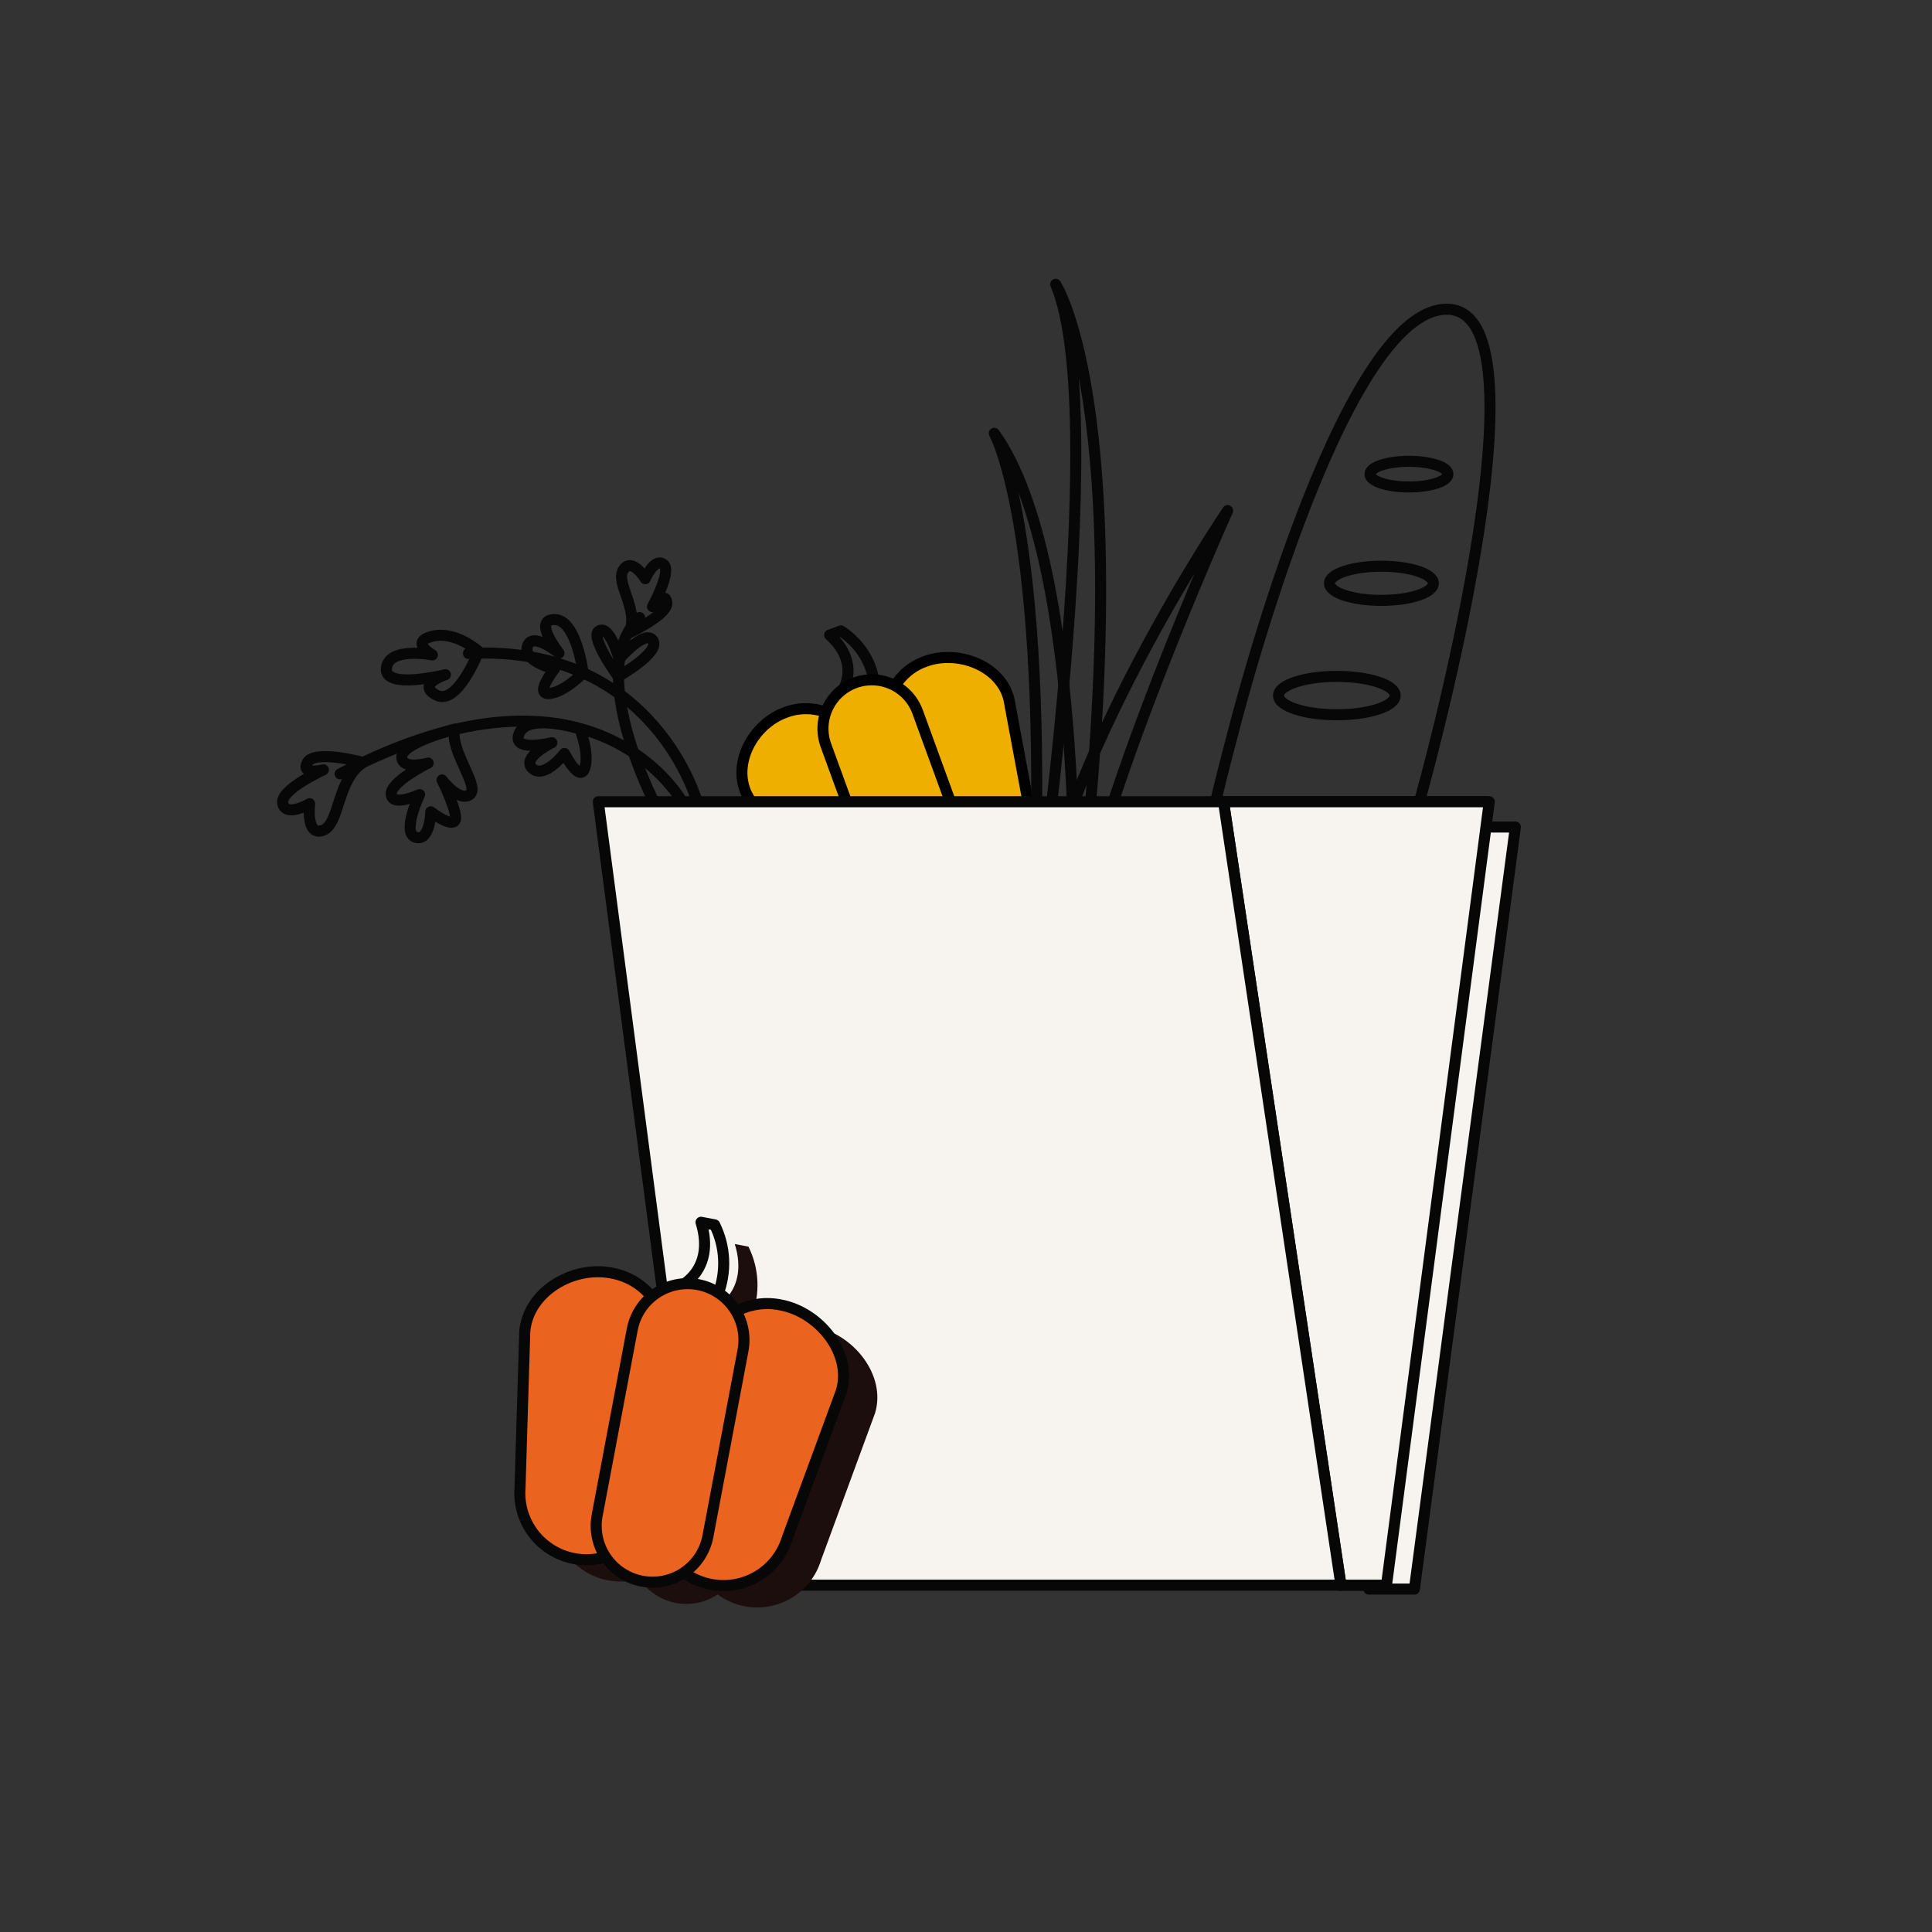 <svg width="700" height="700" viewBox="0 0 700 700" fill="none" xmlns="http://www.w3.org/2000/svg">
<rect x="0" y="0" width="700" height="700" fill="#333333" stroke="none"/>
<g clip-path="url(#clip0_496_6018)">
<path d="M514.73 288.85C503.5 331.24 469.27 449.42 437.13 446.91C397.99 443.86 446.46 266.61 446.46 266.61C446.46 266.61 485.46 110.71 524.68 112.05C563.9 113.39 514.73 288.85 514.73 288.85Z" stroke="#070707" stroke-width="4" stroke-linecap="round" stroke-linejoin="round"/>
<path d="M468.644 367.764C468.757 365.198 462.532 362.843 454.741 362.503C446.95 362.162 440.543 363.966 440.431 366.532C440.319 369.098 446.544 371.453 454.335 371.794C462.126 372.134 468.532 370.33 468.644 367.764Z" stroke="#070707" stroke-width="4" stroke-linecap="round" stroke-linejoin="round"/>
<path d="M510.49 176.44C518.288 176.44 524.61 174.358 524.61 171.79C524.61 169.222 518.288 167.14 510.49 167.14C502.692 167.14 496.37 169.222 496.37 171.79C496.37 174.358 502.692 176.44 510.49 176.44Z" stroke="#070707" stroke-width="4" stroke-linecap="round" stroke-linejoin="round"/>
<path d="M500.509 217.529C510.903 217.529 519.329 214.758 519.329 211.339C519.329 207.921 510.903 205.149 500.509 205.149C490.115 205.149 481.689 207.921 481.689 211.339C481.689 214.758 490.115 217.529 500.509 217.529Z" stroke="#070707" stroke-width="4" stroke-linecap="round" stroke-linejoin="round"/>
<path d="M484.359 258.969C496.029 258.969 505.489 255.858 505.489 252.019C505.489 248.181 496.029 245.069 484.359 245.069C472.69 245.069 463.229 248.181 463.229 252.019C463.229 255.858 472.69 258.969 484.359 258.969Z" stroke="#070707" stroke-width="4" stroke-linecap="round" stroke-linejoin="round"/>
<path d="M484.324 331.164C484.473 327.748 476.176 324.612 465.792 324.159C455.408 323.705 446.869 326.107 446.72 329.522C446.571 332.937 454.868 336.074 465.252 336.527C475.636 336.98 484.175 334.579 484.324 331.164Z" stroke="#070707" stroke-width="4" stroke-linecap="round" stroke-linejoin="round"/>
<path d="M492.509 299.118C492.677 295.283 483.361 291.762 471.703 291.253C460.044 290.744 450.457 293.44 450.289 297.274C450.122 301.109 459.438 304.63 471.096 305.139C482.755 305.648 492.342 302.952 492.509 299.118Z" stroke="#070707" stroke-width="4" stroke-linecap="round" stroke-linejoin="round"/>
<path d="M304.72 251.31C304.72 251.31 312.56 240.91 300.6 230.08L304.7 228.59C315.63 235.77 316.56 246.47 316.56 246.47L304.72 251.31Z" stroke="#070707" stroke-width="4" stroke-linecap="round" stroke-linejoin="round"/>
<path d="M320.299 341.16C315.45 342.927 310.119 342.84 305.331 340.914C300.543 338.989 296.635 335.362 294.359 330.73L270.619 287.86C265.129 276.7 272.819 262.41 284.499 258.16L284.829 258.03C290.041 256.132 295.793 256.382 300.82 258.724C305.847 261.067 309.739 265.309 311.639 270.52L332.779 314.34C334.68 319.551 334.433 325.304 332.093 330.334C329.753 335.363 325.51 339.257 320.299 341.16V341.16Z" fill="#EFAF00" stroke="black" stroke-width="4" stroke-linecap="round" stroke-linejoin="round"/>
<path d="M361.389 326.169C366.236 324.401 370.258 320.905 372.684 316.351C375.109 311.797 375.766 306.508 374.529 301.499L365.529 253.239C362.529 241.169 347.009 235.349 335.329 239.609L334.999 239.729C329.789 241.63 325.546 245.521 323.204 250.549C320.862 255.576 320.612 261.328 322.509 266.539L334.509 313.689C335.45 316.278 336.892 318.654 338.753 320.684C340.615 322.713 342.859 324.354 345.356 325.514C347.854 326.673 350.556 327.328 353.307 327.441C356.059 327.553 358.805 327.121 361.389 326.169V326.169Z" fill="#EFAF00" stroke="black" stroke-width="4" stroke-linecap="round" stroke-linejoin="round"/>
<path d="M342.249 336.37C340.068 337.166 337.751 337.524 335.432 337.425C333.112 337.326 330.834 336.77 328.729 335.79C326.624 334.811 324.733 333.426 323.163 331.715C321.593 330.005 320.375 328.001 319.579 325.82L299.249 270.06C297.642 265.653 297.85 260.789 299.828 256.535C301.807 252.282 305.393 248.989 309.799 247.38C311.982 246.584 314.3 246.226 316.621 246.326C318.942 246.426 321.22 246.982 323.326 247.963C325.433 248.943 327.325 250.329 328.895 252.041C330.466 253.753 331.684 255.757 332.479 257.94L352.809 313.7C353.606 315.882 353.965 318.199 353.866 320.52C353.767 322.841 353.21 325.119 352.23 327.224C351.249 329.33 349.863 331.222 348.15 332.791C346.438 334.36 344.432 335.576 342.249 336.37V336.37Z" fill="#EFAF00" stroke="black" stroke-width="4" stroke-linecap="round" stroke-linejoin="round"/>
<path d="M247.609 291.199C247.609 291.199 216.059 231.779 123.229 280.389" stroke="#070707" stroke-width="4" stroke-linecap="round" stroke-linejoin="round"/>
<path d="M164.71 264.189C164.71 264.189 145.57 269.189 145.57 274.189C145.57 279.189 155.14 276.459 155.14 276.459C155.14 276.459 141.26 283.309 141.74 287.879C142.22 292.449 152.03 287.879 152.03 287.879C152.03 287.879 145.37 301.769 150.61 303.369C155.85 304.969 156.09 294.129 156.09 294.129C156.09 294.129 162.79 299.409 164.71 297.529C166.63 295.649 160.16 282.589 160.16 282.589C160.16 282.589 166.38 290.769 170.21 287.879C174.04 284.989 163 272.179 164.71 264.189Z" stroke="#070707" stroke-width="4" stroke-linecap="round" stroke-linejoin="round"/>
<path d="M131.56 276.239C131.56 276.239 114.02 271.499 111.39 276.239C108.76 280.979 117.18 278.929 117.18 278.929C117.18 278.929 101.18 286.2 102.45 291.2C103.72 296.2 112.18 291.2 112.18 291.2C112.18 291.2 110.71 303.149 116.97 300.849C123.23 298.549 122 282.329 131.56 276.239Z" stroke="#070707" stroke-width="4" stroke-linecap="round" stroke-linejoin="round"/>
<path d="M228.07 229.27C228.07 229.27 242.16 222.61 241.61 218.27C241.06 213.93 236.41 219.79 236.41 219.79C236.41 219.79 243.65 206.7 240.32 204.39C236.99 202.08 233.79 209.67 233.79 209.67C233.79 209.67 228.95 201.67 225.87 206.45C222.79 211.23 231.51 220.41 228.07 229.27Z" stroke="#070707" stroke-width="4" stroke-linecap="round" stroke-linejoin="round"/>
<path d="M252.81 291.2C252.81 291.2 237.37 233.25 169.72 236.76" stroke="#070707" stroke-width="4" stroke-linecap="round" stroke-linejoin="round"/>
<path d="M173.4 236C173.4 236 165.78 255.77 158.17 251.87C150.56 247.97 161.39 244.45 161.39 244.45C161.39 244.45 139.14 250 140 242.1C140.86 234.2 156.67 237.29 156.67 237.29C156.67 237.29 148.26 232.57 156.67 230.52C165.08 228.47 173.4 236 173.4 236Z" stroke="#070707" stroke-width="4" stroke-linecap="round" stroke-linejoin="round"/>
<path d="M211.269 243.8C211.269 243.8 208.919 224.47 200.889 224.47C192.859 224.47 202.519 236.61 202.519 236.61C202.519 236.61 192.859 228.61 191.099 234.13C189.339 239.65 200.889 242.37 200.889 242.37C200.889 242.37 193.439 251.75 199.009 251.28C204.579 250.81 211.269 243.8 211.269 243.8Z" stroke="#070707" stroke-width="4" stroke-linecap="round" stroke-linejoin="round"/>
<path d="M210.109 264.11C210.109 264.11 191.539 258.23 188.209 265.54C184.879 272.85 199.939 269.09 199.939 269.09C199.939 269.09 188.619 274.55 192.939 278.45C197.259 282.35 204.499 273 204.499 273C204.499 273 209.939 283.66 211.829 278.41C213.719 273.16 210.109 264.11 210.109 264.11Z" stroke="#070707" stroke-width="4" stroke-linecap="round" stroke-linejoin="round"/>
<path d="M224 245.12C224 245.12 239.44 236.34 236.57 232.06C233.7 227.78 224.32 238.79 224.32 238.79C224.32 238.79 221.05 226.57 217.15 228.51C213.25 230.45 224 245.12 224 245.12Z" stroke="#070707" stroke-width="4" stroke-linecap="round" stroke-linejoin="round"/>
<path d="M236.929 290.48C236.929 290.48 211.879 241.88 231.739 223.75" stroke="#070707" stroke-width="4" stroke-linecap="round" stroke-linejoin="round"/>
<path d="M360.25 157C360.25 157 381.6 194.56 374 346.31L389.06 346.79C389.06 346.79 394.07 204 360.25 157Z" stroke="#070707" stroke-width="4" stroke-linecap="round" stroke-linejoin="round"/>
<path d="M374 346.31C374 346.31 402.89 151.19 382.5 103C382.5 103 414.23 151.26 389.09 346.75L374 346.31Z" stroke="#070707" stroke-width="4" stroke-linecap="round" stroke-linejoin="round"/>
<path d="M374 346.31C382.71 276.24 444.8 185 444.8 185C444.8 185 395.18 295.34 389.09 346.76L374 346.31Z" stroke="#070707" stroke-width="4" stroke-linecap="round" stroke-linejoin="round"/>
<path d="M367.54 401.88C367.54 401.88 372.15 375.14 374.03 346.31C374.03 346.31 382.03 339.73 389.09 346.79C387.622 366.733 387.856 386.766 389.79 406.67L367.54 401.88Z" stroke="#070707" stroke-width="4" stroke-linecap="round" stroke-linejoin="round"/>
<path d="M389.67 408.276C390.695 404.692 386.57 400.37 380.458 398.623C374.346 396.876 368.561 398.366 367.537 401.95C366.512 405.535 370.636 409.857 376.749 411.603C382.861 413.35 388.646 411.861 389.67 408.276Z" stroke="#070707" stroke-width="4" stroke-linecap="round" stroke-linejoin="round"/>
<path d="M387.42 407.52V407.58C387.01 409.04 385.7 410.12 383.74 410.58C381.672 411.045 379.517 410.963 377.49 410.34C372.78 409 369.74 405.68 370.49 402.78V402.72C370.9 401.26 372.21 400.18 374.17 399.72C376.243 399.256 378.4 399.338 380.43 399.96C385.15 401.3 388.2 404.62 387.42 407.52ZM371.75 403.15C371.18 405.29 373.95 408.02 377.82 409.15C379.628 409.714 381.552 409.793 383.4 409.38C384.005 409.298 384.578 409.058 385.061 408.684C385.543 408.31 385.919 407.816 386.15 407.25V407.25C386.73 405.11 383.96 402.38 380.08 401.25C378.273 400.687 376.348 400.607 374.5 401.02C373.895 401.103 373.323 401.343 372.84 401.717C372.358 402.091 371.982 402.585 371.75 403.15V403.15Z" stroke="#070707" stroke-width="4" stroke-linecap="round" stroke-linejoin="round"/>
<path d="M382.83 406.26C382.41 407.73 380.31 408.38 378.04 407.73C375.77 407.08 374.35 405.44 374.74 403.98C375.16 402.5 377.26 401.85 379.53 402.5C381.78 403.15 383.22 404.79 382.83 406.26ZM376 404.34C375.83 404.99 376.81 406.06 378.41 406.51C380.01 406.96 381.41 406.58 381.59 405.93C381.76 405.28 380.77 404.22 379.18 403.76C377.58 403.31 376.18 403.69 376 404.34Z" stroke="#070707" stroke-width="4" stroke-linecap="round" stroke-linejoin="round"/>
<path d="M538.53 290.48L501.289 574.34H484.799L442.229 290.48H538.53Z" stroke="#070707" stroke-width="4" stroke-linecap="round" stroke-linejoin="round"/>
<path d="M549.05 299.66L512.46 575.76H495.97L454.06 299.66H549.05Z" fill="#F7F3EF" stroke="#070707" stroke-width="4" stroke-linecap="round" stroke-linejoin="round"/>
<path d="M539.6 290.48L502.35 574.34H485.86L443.3 290.48H539.6Z" fill="#F7F3EF" stroke="#070707" stroke-width="4" stroke-linecap="round" stroke-linejoin="round"/>
<path d="M485.859 574.34H254.02L216.77 290.48H443.3L485.859 574.34Z" fill="#F7F3EF" stroke="#070707" stroke-width="4" stroke-linecap="round" stroke-linejoin="round"/>
<path d="M257.999 474.32C257.999 474.32 271.709 468.54 266.229 450.74L271.179 451.68C273.123 455.588 274.228 459.86 274.422 464.221C274.617 468.581 273.897 472.934 272.309 477L257.999 474.32Z" fill="#1C0E0C"/>
<path d="M220.279 572.59C214.424 571.486 209.184 568.255 205.568 563.52C201.951 558.785 200.214 552.879 200.689 546.94L202.409 490.39C203.549 476.08 219.599 466.44 233.699 469.1L234.109 469.18C237.225 469.767 240.194 470.962 242.848 472.698C245.501 474.433 247.786 476.674 249.573 479.293C251.36 481.912 252.613 484.857 253.261 487.961C253.909 491.064 253.939 494.265 253.349 497.38L248.479 553.38C247.284 559.665 243.643 565.219 238.355 568.821C233.067 572.423 226.566 573.779 220.279 572.59V572.59Z" fill="#1C0E0C"/>
<path d="M269.89 582C275.744 583.104 281.799 582.005 286.891 578.915C291.984 575.825 295.755 570.962 297.48 565.26L317.05 512C321.2 498.26 309.22 483.33 295.12 480.67L294.72 480.59C288.427 479.405 281.92 480.767 276.63 484.377C271.341 487.986 267.701 493.548 266.51 499.84L250.65 553.72C250.05 556.841 250.072 560.05 250.715 563.162C251.358 566.274 252.609 569.228 254.397 571.856C256.185 574.483 258.473 576.732 261.132 578.473C263.791 580.214 266.767 581.412 269.89 582V582Z" fill="#1C0E0C"/>
<path d="M244.89 580.79C239.568 579.786 234.864 576.709 231.811 572.237C228.757 567.764 227.606 562.262 228.61 556.94L241.32 489.61C241.817 486.975 242.828 484.465 244.296 482.221C245.764 479.977 247.659 478.045 249.874 476.534C252.089 475.023 254.58 473.963 257.204 473.415C259.829 472.867 262.535 472.842 265.17 473.34V473.34C270.491 474.344 275.196 477.421 278.249 481.894C281.302 486.366 282.453 491.869 281.45 497.19L268.74 564.52C268.243 567.155 267.231 569.666 265.763 571.909C264.296 574.153 262.4 576.085 260.185 577.596C257.971 579.107 255.48 580.167 252.855 580.715C250.231 581.263 247.524 581.288 244.89 580.79V580.79Z" fill="#1C0E0C"/>
<path d="M245.76 466.43C245.76 466.43 259.47 460.65 253.99 442.85L258.94 443.79C260.885 447.699 261.99 451.973 262.183 456.336C262.376 460.699 261.653 465.053 260.06 469.12L245.76 466.43Z" stroke="#070707" stroke-width="4" stroke-linecap="round" stroke-linejoin="round"/>
<path d="M208 564.699C202.145 563.595 196.905 560.365 193.288 555.629C189.672 550.894 187.934 544.989 188.41 539.049L190.13 482.499C191.27 468.189 207.32 458.549 221.42 461.209L221.82 461.289C224.937 461.875 227.907 463.07 230.561 464.805C233.216 466.539 235.502 468.78 237.29 471.399C239.078 474.018 240.332 476.964 240.981 480.068C241.629 483.172 241.66 486.373 241.07 489.489L236.2 545.489C235.002 551.773 231.36 557.325 226.073 560.927C220.786 564.528 214.286 565.885 208 564.699V564.699Z" fill="#EA631F" stroke="#070707" stroke-width="4" stroke-linecap="round" stroke-linejoin="round"/>
<path d="M257.64 574.06C263.494 575.166 269.55 574.068 274.644 570.977C279.737 567.887 283.508 563.023 285.23 557.32L304.8 504.14C308.95 490.4 296.97 475.47 282.87 472.81L282.47 472.73C279.353 472.14 276.149 472.171 273.043 472.821C269.938 473.471 266.991 474.726 264.37 476.516C261.75 478.306 259.509 480.595 257.774 483.252C256.039 485.908 254.845 488.881 254.26 492L238.4 545.86C237.811 548.975 237.841 552.175 238.489 555.279C239.137 558.382 240.39 561.328 242.177 563.947C243.964 566.565 246.249 568.807 248.902 570.542C251.556 572.277 254.525 573.472 257.64 574.06V574.06Z" fill="#EA631F" stroke="#070707" stroke-width="4" stroke-linecap="round" stroke-linejoin="round"/>
<path d="M232.641 572.9C227.319 571.896 222.615 568.819 219.561 564.346C216.508 559.873 215.357 554.371 216.361 549.05L229.071 481.72C230.075 476.398 233.152 471.694 237.624 468.641C242.097 465.588 247.599 464.436 252.921 465.44C258.242 466.449 262.945 469.528 265.997 474.002C269.049 478.475 270.202 483.977 269.201 489.3L256.491 556.63C255.993 559.264 254.982 561.775 253.514 564.019C252.047 566.262 250.151 568.195 247.936 569.706C245.722 571.217 243.231 572.277 240.606 572.825C237.982 573.373 235.275 573.398 232.641 572.9V572.9Z" fill="#EA631F" stroke="#070707" stroke-width="4" stroke-linecap="round" stroke-linejoin="round"/>
</g>
<defs>
<clipPath id="clip0_496_6018">
<rect width="700" height="700" fill="white"/>
</clipPath>
</defs>
</svg>
